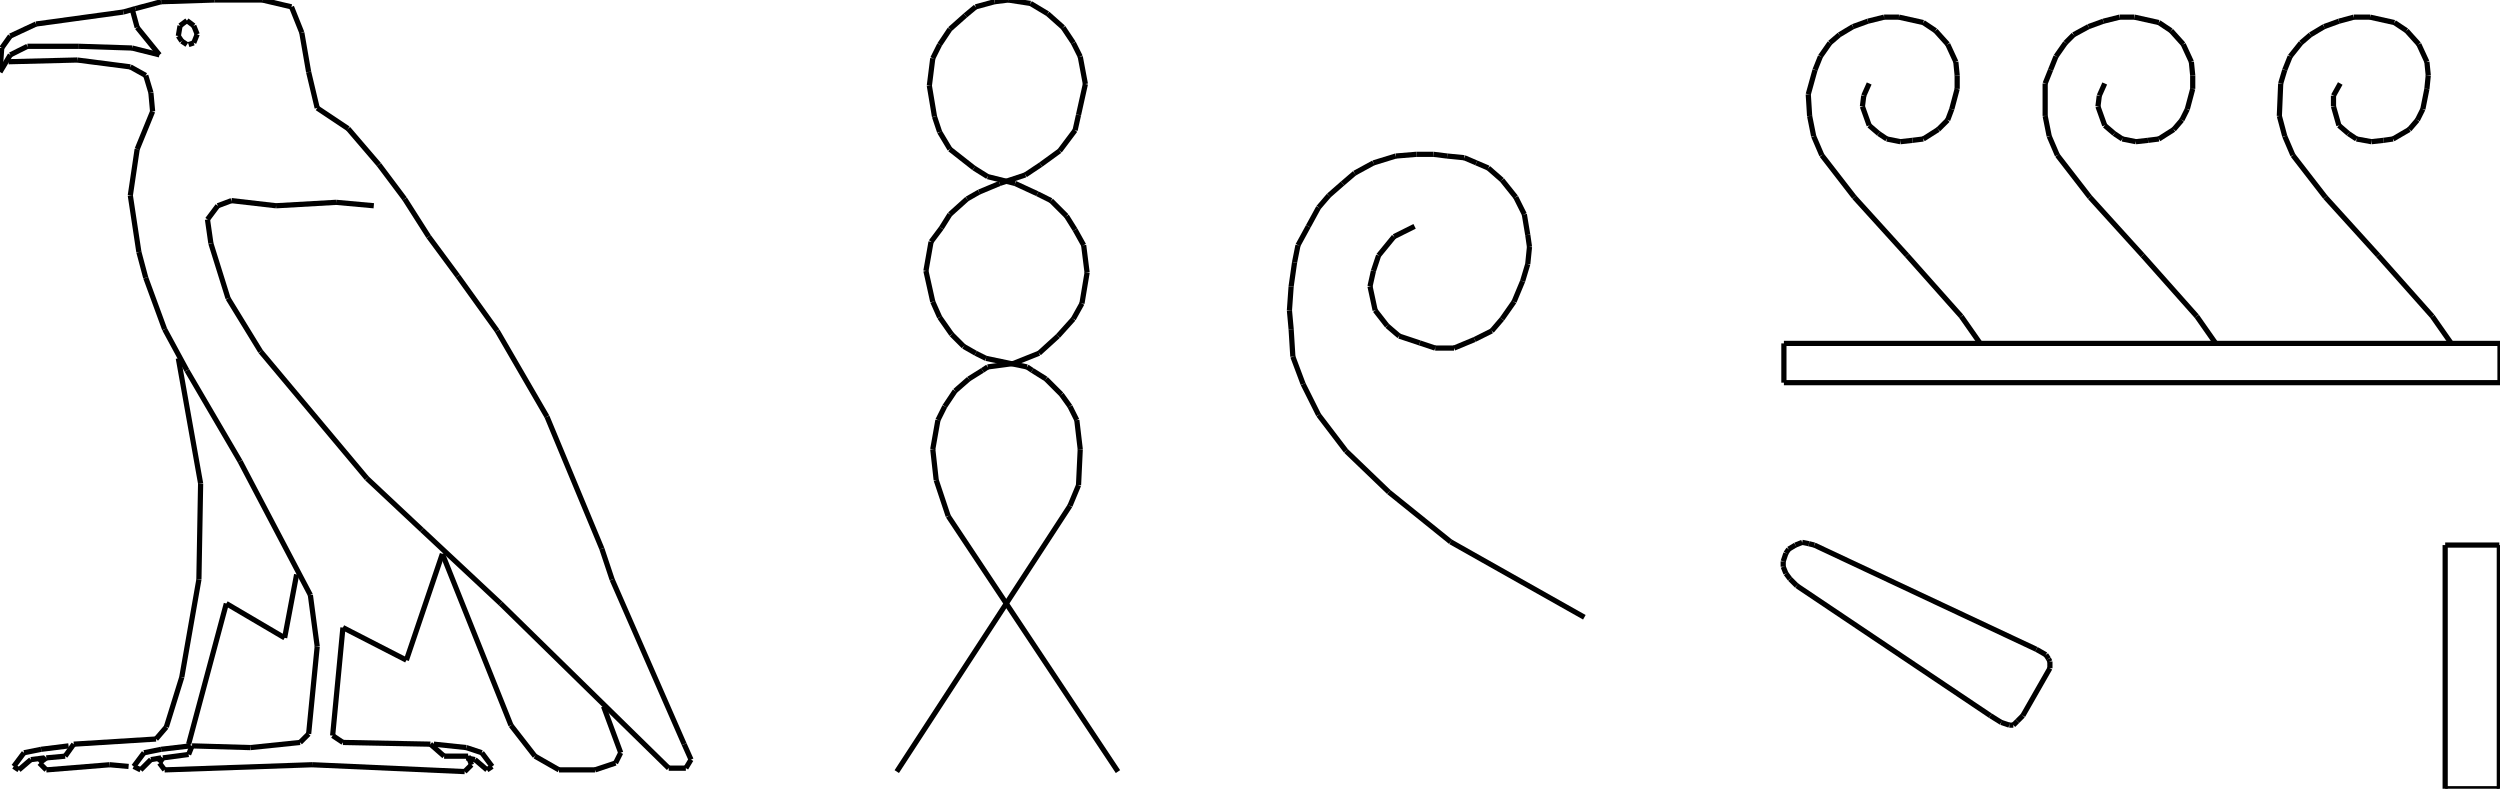 <?xml version="1.0" encoding="iso-8859-1"?>
<!-- Generator: Adobe Illustrator 16.0.1, SVG Export Plug-In . SVG Version: 6.00 Build 0)  -->
<!DOCTYPE svg PUBLIC "-//W3C//DTD SVG 1.1//EN" "http://www.w3.org/Graphics/SVG/1.1/DTD/svg11.dtd">
<svg version="1.1" id="Ebene_1" xmlns="http://www.w3.org/2000/svg" xmlns:xlink="http://www.w3.org/1999/xlink" x="0px" y="0px"
	 width="479.895px" height="151.405px" viewBox="0 0 479.895 151.405" style="enable-background:new 0 0 479.895 151.405;"
	 xml:space="preserve">
<g>
	<line style="fill:none;stroke:#000000;stroke-miterlimit:1;" x1="71.753" y1="39.497" x2="64.512" y2="38.839"/>
	<line style="fill:none;stroke:#000000;stroke-miterlimit:1;" x1="64.512" y1="38.839" x2="52.992" y2="39.497"/>
	<line style="fill:none;stroke:#000000;stroke-miterlimit:1;" x1="52.992" y1="39.497" x2="44.434" y2="38.51"/>
	<line style="fill:none;stroke:#000000;stroke-miterlimit:1;" x1="44.434" y1="38.51" x2="41.801" y2="39.497"/>
	<line style="fill:none;stroke:#000000;stroke-miterlimit:1;" x1="41.801" y1="39.497" x2="39.826" y2="42.13"/>
	<line style="fill:none;stroke:#000000;stroke-miterlimit:1;" x1="39.826" y1="42.13" x2="40.484" y2="46.738"/>
	<line style="fill:none;stroke:#000000;stroke-miterlimit:1;" x1="40.484" y1="46.738" x2="43.776" y2="57.271"/>
	<line style="fill:none;stroke:#000000;stroke-miterlimit:1;" x1="43.776" y1="57.271" x2="50.029" y2="67.474"/>
	<line style="fill:none;stroke:#000000;stroke-miterlimit:1;" x1="50.029" y1="67.474" x2="70.437" y2="91.831"/>
	<line style="fill:none;stroke:#000000;stroke-miterlimit:1;" x1="70.437" y1="91.831" x2="80.969" y2="101.705"/>
	<line style="fill:none;stroke:#000000;stroke-miterlimit:1;" x1="80.969" y1="101.705" x2="96.109" y2="115.858"/>
	<line style="fill:none;stroke:#000000;stroke-miterlimit:1;" x1="96.109" y1="115.858" x2="128.365" y2="147.456"/>
	<line style="fill:none;stroke:#000000;stroke-miterlimit:1;" x1="128.365" y1="147.456" x2="131.657" y2="147.456"/>
	<line style="fill:none;stroke:#000000;stroke-miterlimit:1;" x1="131.657" y1="147.456" x2="132.645" y2="145.811"/>
	<line style="fill:none;stroke:#000000;stroke-miterlimit:1;" x1="132.645" y1="145.811" x2="131.328" y2="142.848"/>
	<line style="fill:none;stroke:#000000;stroke-miterlimit:1;" x1="131.328" y1="142.848" x2="117.504" y2="111.25"/>
	<line style="fill:none;stroke:#000000;stroke-miterlimit:1;" x1="117.504" y1="111.25" x2="115.529" y2="105.326"/>
	<line style="fill:none;stroke:#000000;stroke-miterlimit:1;" x1="115.529" y1="105.326" x2="104.996" y2="79.981"/>
	<line style="fill:none;stroke:#000000;stroke-miterlimit:1;" x1="104.996" y1="79.981" x2="95.451" y2="63.524"/>
	<line style="fill:none;stroke:#000000;stroke-miterlimit:1;" x1="95.451" y1="63.524" x2="87.881" y2="52.992"/>
	<line style="fill:none;stroke:#000000;stroke-miterlimit:1;" x1="87.881" y1="52.992" x2="82.286" y2="45.422"/>
	<line style="fill:none;stroke:#000000;stroke-miterlimit:1;" x1="82.286" y1="45.422" x2="77.677" y2="38.181"/>
	<line style="fill:none;stroke:#000000;stroke-miterlimit:1;" x1="77.677" y1="38.181" x2="72.74" y2="31.598"/>
	<line style="fill:none;stroke:#000000;stroke-miterlimit:1;" x1="72.74" y1="31.598" x2="66.816" y2="24.686"/>
	<line style="fill:none;stroke:#000000;stroke-miterlimit:1;" x1="66.816" y1="24.686" x2="60.891" y2="20.736"/>
	<line style="fill:none;stroke:#000000;stroke-miterlimit:1;" x1="60.891" y1="20.736" x2="59.246" y2="13.824"/>
	<line style="fill:none;stroke:#000000;stroke-miterlimit:1;" x1="59.246" y1="13.824" x2="57.929" y2="6.254"/>
	<line style="fill:none;stroke:#000000;stroke-miterlimit:1;" x1="57.929" y1="6.254" x2="55.954" y2="1.316"/>
	<line style="fill:none;stroke:#000000;stroke-miterlimit:1;" x1="55.954" y1="1.316" x2="50.358" y2="0"/>
	<line style="fill:none;stroke:#000000;stroke-miterlimit:1;" x1="50.358" y1="0" x2="41.143" y2="0"/>
	<line style="fill:none;stroke:#000000;stroke-miterlimit:1;" x1="41.143" y1="0" x2="30.939" y2="0.329"/>
	<line style="fill:none;stroke:#000000;stroke-miterlimit:1;" x1="30.939" y1="0.329" x2="26.002" y2="1.646"/>
	<line style="fill:none;stroke:#000000;stroke-miterlimit:1;" x1="26.002" y1="1.646" x2="23.698" y2="2.304"/>
	<line style="fill:none;stroke:#000000;stroke-miterlimit:1;" x1="23.698" y1="2.304" x2="6.912" y2="4.608"/>
	<line style="fill:none;stroke:#000000;stroke-miterlimit:1;" x1="6.912" y1="4.608" x2="1.975" y2="6.912"/>
	<line style="fill:none;stroke:#000000;stroke-miterlimit:1;" x1="1.975" y1="6.912" x2="0.329" y2="9.216"/>
	<line style="fill:none;stroke:#000000;stroke-miterlimit:1;" x1="0.329" y1="9.216" x2="0" y2="13.824"/>
	<line style="fill:none;stroke:#000000;stroke-miterlimit:1;" x1="0" y1="13.824" x2="1.975" y2="10.533"/>
	<line style="fill:none;stroke:#000000;stroke-miterlimit:1;" x1="1.975" y1="10.533" x2="5.266" y2="8.887"/>
	<line style="fill:none;stroke:#000000;stroke-miterlimit:1;" x1="5.266" y1="8.887" x2="15.14" y2="8.887"/>
	<line style="fill:none;stroke:#000000;stroke-miterlimit:1;" x1="15.14" y1="8.887" x2="25.344" y2="9.216"/>
	<line style="fill:none;stroke:#000000;stroke-miterlimit:1;" x1="25.344" y1="9.216" x2="30.61" y2="10.533"/>
	<line style="fill:none;stroke:#000000;stroke-miterlimit:1;" x1="30.61" y1="10.533" x2="26.331" y2="5.266"/>
	<line style="fill:none;stroke:#000000;stroke-miterlimit:1;" x1="26.331" y1="5.266" x2="25.344" y2="1.646"/>
	<line style="fill:none;stroke:#000000;stroke-miterlimit:1;" x1="36.206" y1="8.558" x2="37.193" y2="8.229"/>
	<line style="fill:none;stroke:#000000;stroke-miterlimit:1;" x1="37.193" y1="8.229" x2="37.851" y2="6.583"/>
	<line style="fill:none;stroke:#000000;stroke-miterlimit:1;" x1="37.851" y1="6.583" x2="37.193" y2="4.937"/>
	<line style="fill:none;stroke:#000000;stroke-miterlimit:1;" x1="37.193" y1="4.937" x2="35.876" y2="3.95"/>
	<line style="fill:none;stroke:#000000;stroke-miterlimit:1;" x1="35.876" y1="3.95" x2="34.56" y2="4.937"/>
	<line style="fill:none;stroke:#000000;stroke-miterlimit:1;" x1="34.56" y1="4.937" x2="34.23" y2="6.912"/>
	<line style="fill:none;stroke:#000000;stroke-miterlimit:1;" x1="34.23" y1="6.912" x2="34.889" y2="7.899"/>
	<line style="fill:none;stroke:#000000;stroke-miterlimit:1;" x1="34.889" y1="7.899" x2="35.876" y2="8.558"/>
	<line style="fill:none;stroke:#000000;stroke-miterlimit:1;" x1="1.646" y1="11.849" x2="14.811" y2="11.52"/>
	<line style="fill:none;stroke:#000000;stroke-miterlimit:1;" x1="14.811" y1="11.52" x2="25.015" y2="12.836"/>
	<line style="fill:none;stroke:#000000;stroke-miterlimit:1;" x1="25.015" y1="12.836" x2="27.977" y2="14.482"/>
	<line style="fill:none;stroke:#000000;stroke-miterlimit:1;" x1="27.977" y1="14.482" x2="28.964" y2="17.773"/>
	<line style="fill:none;stroke:#000000;stroke-miterlimit:1;" x1="28.964" y1="17.773" x2="29.293" y2="21.394"/>
	<line style="fill:none;stroke:#000000;stroke-miterlimit:1;" x1="29.293" y1="21.394" x2="26.331" y2="28.635"/>
	<line style="fill:none;stroke:#000000;stroke-miterlimit:1;" x1="26.331" y1="28.635" x2="25.015" y2="37.522"/>
	<line style="fill:none;stroke:#000000;stroke-miterlimit:1;" x1="25.015" y1="37.522" x2="26.66" y2="48.384"/>
	<line style="fill:none;stroke:#000000;stroke-miterlimit:1;" x1="26.66" y1="48.384" x2="27.977" y2="53.321"/>
	<line style="fill:none;stroke:#000000;stroke-miterlimit:1;" x1="27.977" y1="53.321" x2="31.598" y2="63.195"/>
	<line style="fill:none;stroke:#000000;stroke-miterlimit:1;" x1="31.598" y1="63.195" x2="35.876" y2="71.095"/>
	<line style="fill:none;stroke:#000000;stroke-miterlimit:1;" x1="35.876" y1="71.095" x2="46.08" y2="88.539"/>
	<line style="fill:none;stroke:#000000;stroke-miterlimit:1;" x1="46.08" y1="88.539" x2="59.575" y2="114.213"/>
	<line style="fill:none;stroke:#000000;stroke-miterlimit:1;" x1="59.575" y1="114.213" x2="60.891" y2="124.087"/>
	<line style="fill:none;stroke:#000000;stroke-miterlimit:1;" x1="60.891" y1="124.087" x2="59.246" y2="140.873"/>
	<line style="fill:none;stroke:#000000;stroke-miterlimit:1;" x1="59.246" y1="140.873" x2="57.6" y2="142.519"/>
	<line style="fill:none;stroke:#000000;stroke-miterlimit:1;" x1="57.6" y1="142.519" x2="48.055" y2="143.506"/>
	<line style="fill:none;stroke:#000000;stroke-miterlimit:1;" x1="48.055" y1="143.506" x2="36.864" y2="143.177"/>
	<line style="fill:none;stroke:#000000;stroke-miterlimit:1;" x1="36.864" y1="143.177" x2="36.206" y2="144.823"/>
	<line style="fill:none;stroke:#000000;stroke-miterlimit:1;" x1="36.206" y1="144.823" x2="31.269" y2="145.481"/>
	<line style="fill:none;stroke:#000000;stroke-miterlimit:1;" x1="31.269" y1="145.481" x2="30.61" y2="146.469"/>
	<line style="fill:none;stroke:#000000;stroke-miterlimit:1;" x1="30.61" y1="146.469" x2="31.598" y2="147.785"/>
	<line style="fill:none;stroke:#000000;stroke-miterlimit:1;" x1="31.598" y1="147.785" x2="59.904" y2="146.798"/>
	<line style="fill:none;stroke:#000000;stroke-miterlimit:1;" x1="59.904" y1="146.798" x2="89.197" y2="148.114"/>
	<line style="fill:none;stroke:#000000;stroke-miterlimit:1;" x1="89.197" y1="148.114" x2="90.514" y2="146.798"/>
	<line style="fill:none;stroke:#000000;stroke-miterlimit:1;" x1="90.514" y1="146.798" x2="89.856" y2="145.152"/>
	<line style="fill:none;stroke:#000000;stroke-miterlimit:1;" x1="89.856" y1="145.152" x2="85.248" y2="145.152"/>
	<line style="fill:none;stroke:#000000;stroke-miterlimit:1;" x1="85.248" y1="145.152" x2="82.615" y2="142.848"/>
	<line style="fill:none;stroke:#000000;stroke-miterlimit:1;" x1="82.615" y1="142.848" x2="65.828" y2="142.519"/>
	<line style="fill:none;stroke:#000000;stroke-miterlimit:1;" x1="65.828" y1="142.519" x2="63.854" y2="141.202"/>
	<line style="fill:none;stroke:#000000;stroke-miterlimit:1;" x1="63.854" y1="141.202" x2="65.828" y2="120.466"/>
	<line style="fill:none;stroke:#000000;stroke-miterlimit:1;" x1="65.828" y1="120.466" x2="78.007" y2="126.72"/>
	<line style="fill:none;stroke:#000000;stroke-miterlimit:1;" x1="78.007" y1="126.72" x2="84.918" y2="106.313"/>
	<line style="fill:none;stroke:#000000;stroke-miterlimit:1;" x1="84.918" y1="106.313" x2="98.084" y2="139.228"/>
	<line style="fill:none;stroke:#000000;stroke-miterlimit:1;" x1="98.084" y1="139.228" x2="102.692" y2="145.152"/>
	<line style="fill:none;stroke:#000000;stroke-miterlimit:1;" x1="102.692" y1="145.152" x2="107.3" y2="147.785"/>
	<line style="fill:none;stroke:#000000;stroke-miterlimit:1;" x1="107.3" y1="147.785" x2="114.212" y2="147.785"/>
	<line style="fill:none;stroke:#000000;stroke-miterlimit:1;" x1="114.212" y1="147.785" x2="118.162" y2="146.469"/>
	<line style="fill:none;stroke:#000000;stroke-miterlimit:1;" x1="118.162" y1="146.469" x2="119.149" y2="144.494"/>
	<line style="fill:none;stroke:#000000;stroke-miterlimit:1;" x1="119.149" y1="144.494" x2="115.858" y2="135.606"/>
	<line style="fill:none;stroke:#000000;stroke-miterlimit:1;" x1="34.23" y1="68.791" x2="38.509" y2="92.818"/>
	<line style="fill:none;stroke:#000000;stroke-miterlimit:1;" x1="38.509" y1="92.818" x2="38.18" y2="111.25"/>
	<line style="fill:none;stroke:#000000;stroke-miterlimit:1;" x1="38.18" y1="111.25" x2="34.889" y2="130.012"/>
	<line style="fill:none;stroke:#000000;stroke-miterlimit:1;" x1="34.889" y1="130.012" x2="31.927" y2="139.557"/>
	<line style="fill:none;stroke:#000000;stroke-miterlimit:1;" x1="31.927" y1="139.557" x2="29.952" y2="141.86"/>
	<line style="fill:none;stroke:#000000;stroke-miterlimit:1;" x1="29.952" y1="141.86" x2="14.153" y2="142.848"/>
	<line style="fill:none;stroke:#000000;stroke-miterlimit:1;" x1="14.153" y1="142.848" x2="12.507" y2="145.152"/>
	<line style="fill:none;stroke:#000000;stroke-miterlimit:1;" x1="12.507" y1="145.152" x2="8.887" y2="145.481"/>
	<line style="fill:none;stroke:#000000;stroke-miterlimit:1;" x1="8.887" y1="145.481" x2="7.57" y2="146.469"/>
	<line style="fill:none;stroke:#000000;stroke-miterlimit:1;" x1="7.57" y1="146.469" x2="8.887" y2="147.785"/>
	<line style="fill:none;stroke:#000000;stroke-miterlimit:1;" x1="8.887" y1="147.785" x2="21.065" y2="146.798"/>
	<line style="fill:none;stroke:#000000;stroke-miterlimit:1;" x1="21.065" y1="146.798" x2="24.686" y2="147.127"/>
	<line style="fill:none;stroke:#000000;stroke-miterlimit:1;" x1="36.535" y1="143.177" x2="30.939" y2="143.835"/>
	<line style="fill:none;stroke:#000000;stroke-miterlimit:1;" x1="30.939" y1="143.835" x2="30.939" y2="143.835"/>
	<line style="fill:none;stroke:#000000;stroke-miterlimit:1;" x1="30.939" y1="143.835" x2="27.648" y2="144.494"/>
	<line style="fill:none;stroke:#000000;stroke-miterlimit:1;" x1="27.648" y1="144.494" x2="25.673" y2="147.127"/>
	<line style="fill:none;stroke:#000000;stroke-miterlimit:1;" x1="25.673" y1="147.127" x2="26.989" y2="147.785"/>
	<line style="fill:none;stroke:#000000;stroke-miterlimit:1;" x1="26.989" y1="147.785" x2="28.964" y2="145.811"/>
	<line style="fill:none;stroke:#000000;stroke-miterlimit:1;" x1="28.964" y1="145.811" x2="30.939" y2="145.481"/>
	<line style="fill:none;stroke:#000000;stroke-miterlimit:1;" x1="36.206" y1="142.848" x2="43.447" y2="115.858"/>
	<line style="fill:none;stroke:#000000;stroke-miterlimit:1;" x1="43.447" y1="115.858" x2="54.638" y2="122.441"/>
	<line style="fill:none;stroke:#000000;stroke-miterlimit:1;" x1="54.638" y1="122.441" x2="56.941" y2="110.263"/>
	<line style="fill:none;stroke:#000000;stroke-miterlimit:1;" x1="13.166" y1="143.177" x2="7.899" y2="143.835"/>
	<line style="fill:none;stroke:#000000;stroke-miterlimit:1;" x1="7.899" y1="143.835" x2="7.899" y2="143.835"/>
	<line style="fill:none;stroke:#000000;stroke-miterlimit:1;" x1="7.899" y1="143.835" x2="4.608" y2="144.494"/>
	<line style="fill:none;stroke:#000000;stroke-miterlimit:1;" x1="4.608" y1="144.494" x2="2.633" y2="147.127"/>
	<line style="fill:none;stroke:#000000;stroke-miterlimit:1;" x1="2.633" y1="147.127" x2="3.62" y2="147.785"/>
	<line style="fill:none;stroke:#000000;stroke-miterlimit:1;" x1="3.62" y1="147.785" x2="5.924" y2="145.811"/>
	<line style="fill:none;stroke:#000000;stroke-miterlimit:1;" x1="5.924" y1="145.811" x2="8.558" y2="145.481"/>
	<line style="fill:none;stroke:#000000;stroke-miterlimit:1;" x1="83.273" y1="142.848" x2="89.527" y2="143.506"/>
	<line style="fill:none;stroke:#000000;stroke-miterlimit:1;" x1="89.527" y1="143.506" x2="92.489" y2="144.494"/>
	<line style="fill:none;stroke:#000000;stroke-miterlimit:1;" x1="92.489" y1="144.494" x2="94.464" y2="147.127"/>
	<line style="fill:none;stroke:#000000;stroke-miterlimit:1;" x1="94.464" y1="147.127" x2="93.477" y2="147.785"/>
	<line style="fill:none;stroke:#000000;stroke-miterlimit:1;" x1="93.477" y1="147.785" x2="91.172" y2="145.811"/>
	<line style="fill:none;stroke:#000000;stroke-miterlimit:1;" x1="91.172" y1="145.811" x2="89.527" y2="145.481"/>
	<line style="fill:none;stroke:#000000;stroke-miterlimit:1;" x1="214.601" y1="148.114" x2="182.016" y2="99.072"/>
	<line style="fill:none;stroke:#000000;stroke-miterlimit:1;" x1="182.016" y1="99.072" x2="179.712" y2="92.16"/>
	<line style="fill:none;stroke:#000000;stroke-miterlimit:1;" x1="179.712" y1="92.16" x2="179.054" y2="86.235"/>
	<line style="fill:none;stroke:#000000;stroke-miterlimit:1;" x1="179.054" y1="86.235" x2="180.041" y2="80.64"/>
	<line style="fill:none;stroke:#000000;stroke-miterlimit:1;" x1="180.041" y1="80.64" x2="181.357" y2="78.007"/>
	<line style="fill:none;stroke:#000000;stroke-miterlimit:1;" x1="181.357" y1="78.007" x2="183.333" y2="75.044"/>
	<line style="fill:none;stroke:#000000;stroke-miterlimit:1;" x1="183.333" y1="75.044" x2="185.965" y2="72.741"/>
	<line style="fill:none;stroke:#000000;stroke-miterlimit:1;" x1="185.965" y1="72.741" x2="188.599" y2="71.095"/>
	<line style="fill:none;stroke:#000000;stroke-miterlimit:1;" x1="188.599" y1="71.095" x2="189.586" y2="70.437"/>
	<line style="fill:none;stroke:#000000;stroke-miterlimit:1;" x1="189.586" y1="70.437" x2="194.523" y2="69.778"/>
	<line style="fill:none;stroke:#000000;stroke-miterlimit:1;" x1="194.523" y1="69.778" x2="199.46" y2="67.803"/>
	<line style="fill:none;stroke:#000000;stroke-miterlimit:1;" x1="199.46" y1="67.803" x2="203.081" y2="64.512"/>
	<line style="fill:none;stroke:#000000;stroke-miterlimit:1;" x1="203.081" y1="64.512" x2="206.043" y2="61.221"/>
	<line style="fill:none;stroke:#000000;stroke-miterlimit:1;" x1="206.043" y1="61.221" x2="207.689" y2="58.258"/>
	<line style="fill:none;stroke:#000000;stroke-miterlimit:1;" x1="207.689" y1="58.258" x2="208.676" y2="52.333"/>
	<line style="fill:none;stroke:#000000;stroke-miterlimit:1;" x1="208.676" y1="52.333" x2="208.018" y2="47.067"/>
	<line style="fill:none;stroke:#000000;stroke-miterlimit:1;" x1="208.018" y1="47.067" x2="206.373" y2="44.105"/>
	<line style="fill:none;stroke:#000000;stroke-miterlimit:1;" x1="206.373" y1="44.105" x2="204.727" y2="41.472"/>
	<line style="fill:none;stroke:#000000;stroke-miterlimit:1;" x1="204.727" y1="41.472" x2="201.764" y2="38.51"/>
	<line style="fill:none;stroke:#000000;stroke-miterlimit:1;" x1="201.764" y1="38.51" x2="199.131" y2="37.193"/>
	<line style="fill:none;stroke:#000000;stroke-miterlimit:1;" x1="199.131" y1="37.193" x2="194.853" y2="35.218"/>
	<line style="fill:none;stroke:#000000;stroke-miterlimit:1;" x1="194.853" y1="35.218" x2="189.586" y2="33.902"/>
	<line style="fill:none;stroke:#000000;stroke-miterlimit:1;" x1="189.586" y1="33.902" x2="186.953" y2="32.256"/>
	<line style="fill:none;stroke:#000000;stroke-miterlimit:1;" x1="186.953" y1="32.256" x2="182.345" y2="28.635"/>
	<line style="fill:none;stroke:#000000;stroke-miterlimit:1;" x1="182.345" y1="28.635" x2="180.37" y2="25.344"/>
	<line style="fill:none;stroke:#000000;stroke-miterlimit:1;" x1="180.37" y1="25.344" x2="179.383" y2="22.382"/>
	<line style="fill:none;stroke:#000000;stroke-miterlimit:1;" x1="179.383" y1="22.382" x2="178.395" y2="16.457"/>
	<line style="fill:none;stroke:#000000;stroke-miterlimit:1;" x1="178.395" y1="16.457" x2="179.054" y2="11.191"/>
	<line style="fill:none;stroke:#000000;stroke-miterlimit:1;" x1="179.054" y1="11.191" x2="180.37" y2="8.558"/>
	<line style="fill:none;stroke:#000000;stroke-miterlimit:1;" x1="180.37" y1="8.558" x2="182.345" y2="5.595"/>
	<line style="fill:none;stroke:#000000;stroke-miterlimit:1;" x1="182.345" y1="5.595" x2="185.307" y2="2.962"/>
	<line style="fill:none;stroke:#000000;stroke-miterlimit:1;" x1="185.307" y1="2.962" x2="187.282" y2="1.316"/>
	<line style="fill:none;stroke:#000000;stroke-miterlimit:1;" x1="187.282" y1="1.316" x2="190.903" y2="0.329"/>
	<line style="fill:none;stroke:#000000;stroke-miterlimit:1;" x1="190.903" y1="0.329" x2="193.536" y2="0"/>
	<line style="fill:none;stroke:#000000;stroke-miterlimit:1;" x1="172.142" y1="148.114" x2="205.385" y2="97.097"/>
	<line style="fill:none;stroke:#000000;stroke-miterlimit:1;" x1="205.385" y1="97.097" x2="207.031" y2="93.147"/>
	<line style="fill:none;stroke:#000000;stroke-miterlimit:1;" x1="207.031" y1="93.147" x2="207.36" y2="86.235"/>
	<line style="fill:none;stroke:#000000;stroke-miterlimit:1;" x1="207.36" y1="86.235" x2="206.702" y2="80.64"/>
	<line style="fill:none;stroke:#000000;stroke-miterlimit:1;" x1="206.702" y1="80.64" x2="205.385" y2="78.007"/>
	<line style="fill:none;stroke:#000000;stroke-miterlimit:1;" x1="205.385" y1="78.007" x2="203.739" y2="75.703"/>
	<line style="fill:none;stroke:#000000;stroke-miterlimit:1;" x1="203.739" y1="75.703" x2="200.777" y2="72.741"/>
	<line style="fill:none;stroke:#000000;stroke-miterlimit:1;" x1="200.777" y1="72.741" x2="198.144" y2="71.095"/>
	<line style="fill:none;stroke:#000000;stroke-miterlimit:1;" x1="198.144" y1="71.095" x2="197.156" y2="70.437"/>
	<line style="fill:none;stroke:#000000;stroke-miterlimit:1;" x1="197.156" y1="70.437" x2="189.257" y2="68.791"/>
	<line style="fill:none;stroke:#000000;stroke-miterlimit:1;" x1="189.257" y1="68.791" x2="187.282" y2="67.803"/>
	<line style="fill:none;stroke:#000000;stroke-miterlimit:1;" x1="187.282" y1="67.803" x2="184.978" y2="66.487"/>
	<line style="fill:none;stroke:#000000;stroke-miterlimit:1;" x1="184.978" y1="66.487" x2="182.674" y2="64.183"/>
	<line style="fill:none;stroke:#000000;stroke-miterlimit:1;" x1="182.674" y1="64.183" x2="180.37" y2="60.892"/>
	<line style="fill:none;stroke:#000000;stroke-miterlimit:1;" x1="180.37" y1="60.892" x2="179.054" y2="57.929"/>
	<line style="fill:none;stroke:#000000;stroke-miterlimit:1;" x1="179.054" y1="57.929" x2="177.737" y2="52.004"/>
	<line style="fill:none;stroke:#000000;stroke-miterlimit:1;" x1="177.737" y1="52.004" x2="178.724" y2="46.409"/>
	<line style="fill:none;stroke:#000000;stroke-miterlimit:1;" x1="178.724" y1="46.409" x2="180.699" y2="43.776"/>
	<line style="fill:none;stroke:#000000;stroke-miterlimit:1;" x1="180.699" y1="43.776" x2="182.345" y2="41.143"/>
	<line style="fill:none;stroke:#000000;stroke-miterlimit:1;" x1="182.345" y1="41.143" x2="185.636" y2="38.181"/>
	<line style="fill:none;stroke:#000000;stroke-miterlimit:1;" x1="185.636" y1="38.181" x2="187.94" y2="36.864"/>
	<line style="fill:none;stroke:#000000;stroke-miterlimit:1;" x1="187.94" y1="36.864" x2="191.89" y2="35.218"/>
	<line style="fill:none;stroke:#000000;stroke-miterlimit:1;" x1="191.89" y1="35.218" x2="196.827" y2="33.573"/>
	<line style="fill:none;stroke:#000000;stroke-miterlimit:1;" x1="196.827" y1="33.573" x2="199.79" y2="31.598"/>
	<line style="fill:none;stroke:#000000;stroke-miterlimit:1;" x1="199.79" y1="31.598" x2="203.41" y2="28.964"/>
	<line style="fill:none;stroke:#000000;stroke-miterlimit:1;" x1="203.41" y1="28.964" x2="206.373" y2="25.015"/>
	<line style="fill:none;stroke:#000000;stroke-miterlimit:1;" x1="206.373" y1="25.015" x2="207.031" y2="22.053"/>
	<line style="fill:none;stroke:#000000;stroke-miterlimit:1;" x1="207.031" y1="22.053" x2="208.347" y2="16.128"/>
	<line style="fill:none;stroke:#000000;stroke-miterlimit:1;" x1="208.347" y1="16.128" x2="207.36" y2="10.862"/>
	<line style="fill:none;stroke:#000000;stroke-miterlimit:1;" x1="207.36" y1="10.862" x2="206.043" y2="8.229"/>
	<line style="fill:none;stroke:#000000;stroke-miterlimit:1;" x1="206.043" y1="8.229" x2="204.068" y2="5.266"/>
	<line style="fill:none;stroke:#000000;stroke-miterlimit:1;" x1="204.068" y1="5.266" x2="201.106" y2="2.633"/>
	<line style="fill:none;stroke:#000000;stroke-miterlimit:1;" x1="201.106" y1="2.633" x2="197.814" y2="0.658"/>
	<line style="fill:none;stroke:#000000;stroke-miterlimit:1;" x1="197.814" y1="0.658" x2="193.536" y2="0"/>
	<line style="fill:none;stroke:#000000;stroke-miterlimit:1;" x1="271.543" y1="43.447" x2="267.593" y2="45.422"/>
	<line style="fill:none;stroke:#000000;stroke-miterlimit:1;" x1="267.593" y1="45.422" x2="264.631" y2="49.042"/>
	<line style="fill:none;stroke:#000000;stroke-miterlimit:1;" x1="264.631" y1="49.042" x2="263.644" y2="52.004"/>
	<line style="fill:none;stroke:#000000;stroke-miterlimit:1;" x1="263.644" y1="52.004" x2="262.985" y2="54.967"/>
	<line style="fill:none;stroke:#000000;stroke-miterlimit:1;" x1="262.985" y1="54.967" x2="263.973" y2="59.575"/>
	<line style="fill:none;stroke:#000000;stroke-miterlimit:1;" x1="263.973" y1="59.575" x2="266.276" y2="62.537"/>
	<line style="fill:none;stroke:#000000;stroke-miterlimit:1;" x1="266.276" y1="62.537" x2="268.58" y2="64.512"/>
	<line style="fill:none;stroke:#000000;stroke-miterlimit:1;" x1="268.58" y1="64.512" x2="272.53" y2="65.829"/>
	<line style="fill:none;stroke:#000000;stroke-miterlimit:1;" x1="272.53" y1="65.829" x2="275.492" y2="66.816"/>
	<line style="fill:none;stroke:#000000;stroke-miterlimit:1;" x1="275.492" y1="66.816" x2="279.113" y2="66.816"/>
	<line style="fill:none;stroke:#000000;stroke-miterlimit:1;" x1="279.113" y1="66.816" x2="283.062" y2="65.17"/>
	<line style="fill:none;stroke:#000000;stroke-miterlimit:1;" x1="283.062" y1="65.17" x2="286.354" y2="63.524"/>
	<line style="fill:none;stroke:#000000;stroke-miterlimit:1;" x1="286.354" y1="63.524" x2="288.329" y2="61.221"/>
	<line style="fill:none;stroke:#000000;stroke-miterlimit:1;" x1="288.329" y1="61.221" x2="290.633" y2="57.929"/>
	<line style="fill:none;stroke:#000000;stroke-miterlimit:1;" x1="290.633" y1="57.929" x2="292.278" y2="53.979"/>
	<line style="fill:none;stroke:#000000;stroke-miterlimit:1;" x1="292.278" y1="53.979" x2="293.266" y2="50.688"/>
	<line style="fill:none;stroke:#000000;stroke-miterlimit:1;" x1="293.266" y1="50.688" x2="293.596" y2="47.396"/>
	<line style="fill:none;stroke:#000000;stroke-miterlimit:1;" x1="293.596" y1="47.396" x2="293.266" y2="45.093"/>
	<line style="fill:none;stroke:#000000;stroke-miterlimit:1;" x1="293.266" y1="45.093" x2="292.607" y2="41.143"/>
	<line style="fill:none;stroke:#000000;stroke-miterlimit:1;" x1="292.607" y1="41.143" x2="290.962" y2="37.852"/>
	<line style="fill:none;stroke:#000000;stroke-miterlimit:1;" x1="290.962" y1="37.852" x2="288.329" y2="34.56"/>
	<line style="fill:none;stroke:#000000;stroke-miterlimit:1;" x1="288.329" y1="34.56" x2="285.695" y2="32.256"/>
	<line style="fill:none;stroke:#000000;stroke-miterlimit:1;" x1="285.695" y1="32.256" x2="283.392" y2="31.269"/>
	<line style="fill:none;stroke:#000000;stroke-miterlimit:1;" x1="283.392" y1="31.269" x2="281.088" y2="30.281"/>
	<line style="fill:none;stroke:#000000;stroke-miterlimit:1;" x1="281.088" y1="30.281" x2="277.796" y2="29.952"/>
	<line style="fill:none;stroke:#000000;stroke-miterlimit:1;" x1="277.796" y1="29.952" x2="275.163" y2="29.623"/>
	<line style="fill:none;stroke:#000000;stroke-miterlimit:1;" x1="275.163" y1="29.623" x2="271.872" y2="29.623"/>
	<line style="fill:none;stroke:#000000;stroke-miterlimit:1;" x1="271.872" y1="29.623" x2="267.922" y2="29.952"/>
	<line style="fill:none;stroke:#000000;stroke-miterlimit:1;" x1="267.922" y1="29.952" x2="263.644" y2="31.269"/>
	<line style="fill:none;stroke:#000000;stroke-miterlimit:1;" x1="263.644" y1="31.269" x2="260.022" y2="33.243"/>
	<line style="fill:none;stroke:#000000;stroke-miterlimit:1;" x1="260.022" y1="33.243" x2="257.719" y2="35.218"/>
	<line style="fill:none;stroke:#000000;stroke-miterlimit:1;" x1="257.719" y1="35.218" x2="255.086" y2="37.522"/>
	<line style="fill:none;stroke:#000000;stroke-miterlimit:1;" x1="255.086" y1="37.522" x2="253.11" y2="39.826"/>
	<line style="fill:none;stroke:#000000;stroke-miterlimit:1;" x1="253.11" y1="39.826" x2="251.136" y2="43.447"/>
	<line style="fill:none;stroke:#000000;stroke-miterlimit:1;" x1="251.136" y1="43.447" x2="249.161" y2="47.067"/>
	<line style="fill:none;stroke:#000000;stroke-miterlimit:1;" x1="249.161" y1="47.067" x2="248.503" y2="50.359"/>
	<line style="fill:none;stroke:#000000;stroke-miterlimit:1;" x1="248.503" y1="50.359" x2="247.845" y2="54.967"/>
	<line style="fill:none;stroke:#000000;stroke-miterlimit:1;" x1="247.845" y1="54.967" x2="247.516" y2="59.575"/>
	<line style="fill:none;stroke:#000000;stroke-miterlimit:1;" x1="247.516" y1="59.575" x2="247.845" y2="63.195"/>
	<line style="fill:none;stroke:#000000;stroke-miterlimit:1;" x1="247.845" y1="63.195" x2="248.174" y2="68.462"/>
	<line style="fill:none;stroke:#000000;stroke-miterlimit:1;" x1="248.174" y1="68.462" x2="250.148" y2="73.728"/>
	<line style="fill:none;stroke:#000000;stroke-miterlimit:1;" x1="250.148" y1="73.728" x2="253.11" y2="79.652"/>
	<line style="fill:none;stroke:#000000;stroke-miterlimit:1;" x1="253.11" y1="79.652" x2="258.377" y2="86.564"/>
	<line style="fill:none;stroke:#000000;stroke-miterlimit:1;" x1="258.377" y1="86.564" x2="266.605" y2="94.464"/>
	<line style="fill:none;stroke:#000000;stroke-miterlimit:1;" x1="266.605" y1="94.464" x2="278.455" y2="104.009"/>
	<line style="fill:none;stroke:#000000;stroke-miterlimit:1;" x1="278.455" y1="104.009" x2="304.128" y2="118.491"/>
	<line style="fill:none;stroke:#000000;stroke-miterlimit:1;" x1="479.895" y1="65.915" x2="342.434" y2="65.915"/>
	<line style="fill:none;stroke:#000000;stroke-miterlimit:1;" x1="342.434" y1="65.915" x2="342.434" y2="73.451"/>
	<line style="fill:none;stroke:#000000;stroke-miterlimit:1;" x1="342.434" y1="73.451" x2="479.895" y2="73.451"/>
	<line style="fill:none;stroke:#000000;stroke-miterlimit:1;" x1="479.895" y1="73.451" x2="479.895" y2="65.915"/>
	<line style="fill:none;stroke:#000000;stroke-miterlimit:1;" x1="358.805" y1="16.024" x2="357.765" y2="18.363"/>
	<line style="fill:none;stroke:#000000;stroke-miterlimit:1;" x1="357.765" y1="18.363" x2="357.505" y2="20.441"/>
	<line style="fill:none;stroke:#000000;stroke-miterlimit:1;" x1="357.505" y1="20.441" x2="358.805" y2="24.079"/>
	<line style="fill:none;stroke:#000000;stroke-miterlimit:1;" x1="358.805" y1="24.079" x2="360.623" y2="25.639"/>
	<line style="fill:none;stroke:#000000;stroke-miterlimit:1;" x1="360.623" y1="25.639" x2="362.183" y2="26.678"/>
	<line style="fill:none;stroke:#000000;stroke-miterlimit:1;" x1="362.183" y1="26.678" x2="364.781" y2="27.198"/>
	<line style="fill:none;stroke:#000000;stroke-miterlimit:1;" x1="364.781" y1="27.198" x2="367.12" y2="26.938"/>
	<line style="fill:none;stroke:#000000;stroke-miterlimit:1;" x1="367.12" y1="26.938" x2="369.198" y2="26.678"/>
	<line style="fill:none;stroke:#000000;stroke-miterlimit:1;" x1="369.198" y1="26.678" x2="372.057" y2="24.859"/>
	<line style="fill:none;stroke:#000000;stroke-miterlimit:1;" x1="372.057" y1="24.859" x2="373.876" y2="23.04"/>
	<line style="fill:none;stroke:#000000;stroke-miterlimit:1;" x1="373.876" y1="23.04" x2="374.655" y2="20.961"/>
	<line style="fill:none;stroke:#000000;stroke-miterlimit:1;" x1="374.655" y1="20.961" x2="375.694" y2="17.063"/>
	<line style="fill:none;stroke:#000000;stroke-miterlimit:1;" x1="375.694" y1="17.063" x2="375.694" y2="14.465"/>
	<line style="fill:none;stroke:#000000;stroke-miterlimit:1;" x1="375.694" y1="14.465" x2="375.435" y2="11.866"/>
	<line style="fill:none;stroke:#000000;stroke-miterlimit:1;" x1="375.435" y1="11.866" x2="373.876" y2="8.488"/>
	<line style="fill:none;stroke:#000000;stroke-miterlimit:1;" x1="373.876" y1="8.488" x2="371.537" y2="5.89"/>
	<line style="fill:none;stroke:#000000;stroke-miterlimit:1;" x1="371.537" y1="5.89" x2="369.198" y2="4.331"/>
	<line style="fill:none;stroke:#000000;stroke-miterlimit:1;" x1="369.198" y1="4.331" x2="364.521" y2="3.292"/>
	<line style="fill:none;stroke:#000000;stroke-miterlimit:1;" x1="364.521" y1="3.292" x2="361.663" y2="3.292"/>
	<line style="fill:none;stroke:#000000;stroke-miterlimit:1;" x1="361.663" y1="3.292" x2="358.545" y2="4.071"/>
	<line style="fill:none;stroke:#000000;stroke-miterlimit:1;" x1="358.545" y1="4.071" x2="355.687" y2="5.11"/>
	<line style="fill:none;stroke:#000000;stroke-miterlimit:1;" x1="355.687" y1="5.11" x2="353.088" y2="6.669"/>
	<line style="fill:none;stroke:#000000;stroke-miterlimit:1;" x1="353.088" y1="6.669" x2="351.269" y2="8.229"/>
	<line style="fill:none;stroke:#000000;stroke-miterlimit:1;" x1="351.269" y1="8.229" x2="349.45" y2="10.827"/>
	<line style="fill:none;stroke:#000000;stroke-miterlimit:1;" x1="349.45" y1="10.827" x2="348.41" y2="13.426"/>
	<line style="fill:none;stroke:#000000;stroke-miterlimit:1;" x1="348.41" y1="13.426" x2="347.111" y2="18.103"/>
	<line style="fill:none;stroke:#000000;stroke-miterlimit:1;" x1="347.111" y1="18.103" x2="347.371" y2="22.26"/>
	<line style="fill:none;stroke:#000000;stroke-miterlimit:1;" x1="347.371" y1="22.26" x2="348.15" y2="26.158"/>
	<line style="fill:none;stroke:#000000;stroke-miterlimit:1;" x1="348.15" y1="26.158" x2="349.71" y2="29.796"/>
	<line style="fill:none;stroke:#000000;stroke-miterlimit:1;" x1="349.71" y1="29.796" x2="355.946" y2="37.852"/>
	<line style="fill:none;stroke:#000000;stroke-miterlimit:1;" x1="355.946" y1="37.852" x2="366.08" y2="49.025"/>
	<line style="fill:none;stroke:#000000;stroke-miterlimit:1;" x1="366.08" y1="49.025" x2="376.475" y2="60.718"/>
	<line style="fill:none;stroke:#000000;stroke-miterlimit:1;" x1="376.475" y1="60.718" x2="380.112" y2="65.915"/>
	<line style="fill:none;stroke:#000000;stroke-miterlimit:1;" x1="449.232" y1="16.024" x2="447.933" y2="18.363"/>
	<line style="fill:none;stroke:#000000;stroke-miterlimit:1;" x1="447.933" y1="18.363" x2="447.933" y2="20.441"/>
	<line style="fill:none;stroke:#000000;stroke-miterlimit:1;" x1="447.933" y1="20.441" x2="448.973" y2="24.079"/>
	<line style="fill:none;stroke:#000000;stroke-miterlimit:1;" x1="448.973" y1="24.079" x2="450.791" y2="25.639"/>
	<line style="fill:none;stroke:#000000;stroke-miterlimit:1;" x1="450.791" y1="25.639" x2="452.351" y2="26.678"/>
	<line style="fill:none;stroke:#000000;stroke-miterlimit:1;" x1="452.351" y1="26.678" x2="455.209" y2="27.198"/>
	<line style="fill:none;stroke:#000000;stroke-miterlimit:1;" x1="455.209" y1="27.198" x2="457.547" y2="26.938"/>
	<line style="fill:none;stroke:#000000;stroke-miterlimit:1;" x1="457.547" y1="26.938" x2="459.366" y2="26.678"/>
	<line style="fill:none;stroke:#000000;stroke-miterlimit:1;" x1="459.366" y1="26.678" x2="462.484" y2="24.859"/>
	<line style="fill:none;stroke:#000000;stroke-miterlimit:1;" x1="462.484" y1="24.859" x2="464.044" y2="23.04"/>
	<line style="fill:none;stroke:#000000;stroke-miterlimit:1;" x1="464.044" y1="23.04" x2="465.083" y2="20.961"/>
	<line style="fill:none;stroke:#000000;stroke-miterlimit:1;" x1="465.083" y1="20.961" x2="465.862" y2="17.063"/>
	<line style="fill:none;stroke:#000000;stroke-miterlimit:1;" x1="465.862" y1="17.063" x2="466.122" y2="14.465"/>
	<line style="fill:none;stroke:#000000;stroke-miterlimit:1;" x1="466.122" y1="14.465" x2="465.862" y2="11.866"/>
	<line style="fill:none;stroke:#000000;stroke-miterlimit:1;" x1="465.862" y1="11.866" x2="464.304" y2="8.488"/>
	<line style="fill:none;stroke:#000000;stroke-miterlimit:1;" x1="464.304" y1="8.488" x2="461.965" y2="5.89"/>
	<line style="fill:none;stroke:#000000;stroke-miterlimit:1;" x1="461.965" y1="5.89" x2="459.626" y2="4.331"/>
	<line style="fill:none;stroke:#000000;stroke-miterlimit:1;" x1="459.626" y1="4.331" x2="454.949" y2="3.292"/>
	<line style="fill:none;stroke:#000000;stroke-miterlimit:1;" x1="454.949" y1="3.292" x2="451.831" y2="3.292"/>
	<line style="fill:none;stroke:#000000;stroke-miterlimit:1;" x1="451.831" y1="3.292" x2="448.973" y2="4.071"/>
	<line style="fill:none;stroke:#000000;stroke-miterlimit:1;" x1="448.973" y1="4.071" x2="446.114" y2="5.11"/>
	<line style="fill:none;stroke:#000000;stroke-miterlimit:1;" x1="446.114" y1="5.11" x2="443.516" y2="6.669"/>
	<line style="fill:none;stroke:#000000;stroke-miterlimit:1;" x1="443.516" y1="6.669" x2="441.696" y2="8.229"/>
	<line style="fill:none;stroke:#000000;stroke-miterlimit:1;" x1="441.696" y1="8.229" x2="439.618" y2="10.827"/>
	<line style="fill:none;stroke:#000000;stroke-miterlimit:1;" x1="439.618" y1="10.827" x2="438.578" y2="13.426"/>
	<line style="fill:none;stroke:#000000;stroke-miterlimit:1;" x1="438.578" y1="13.426" x2="437.799" y2="16.024"/>
	<line style="fill:none;stroke:#000000;stroke-miterlimit:1;" x1="437.799" y1="16.024" x2="437.539" y2="22.26"/>
	<line style="fill:none;stroke:#000000;stroke-miterlimit:1;" x1="437.539" y1="22.26" x2="438.578" y2="26.158"/>
	<line style="fill:none;stroke:#000000;stroke-miterlimit:1;" x1="438.578" y1="26.158" x2="440.138" y2="29.796"/>
	<line style="fill:none;stroke:#000000;stroke-miterlimit:1;" x1="440.138" y1="29.796" x2="446.374" y2="37.852"/>
	<line style="fill:none;stroke:#000000;stroke-miterlimit:1;" x1="446.374" y1="37.852" x2="456.508" y2="49.025"/>
	<line style="fill:none;stroke:#000000;stroke-miterlimit:1;" x1="456.508" y1="49.025" x2="466.902" y2="60.718"/>
	<line style="fill:none;stroke:#000000;stroke-miterlimit:1;" x1="466.902" y1="60.718" x2="470.54" y2="65.915"/>
	<line style="fill:none;stroke:#000000;stroke-miterlimit:1;" x1="404.019" y1="16.024" x2="402.979" y2="18.363"/>
	<line style="fill:none;stroke:#000000;stroke-miterlimit:1;" x1="402.979" y1="18.363" x2="402.719" y2="20.441"/>
	<line style="fill:none;stroke:#000000;stroke-miterlimit:1;" x1="402.719" y1="20.441" x2="404.019" y2="24.079"/>
	<line style="fill:none;stroke:#000000;stroke-miterlimit:1;" x1="404.019" y1="24.079" x2="405.837" y2="25.639"/>
	<line style="fill:none;stroke:#000000;stroke-miterlimit:1;" x1="405.837" y1="25.639" x2="407.396" y2="26.678"/>
	<line style="fill:none;stroke:#000000;stroke-miterlimit:1;" x1="407.396" y1="26.678" x2="409.995" y2="27.198"/>
	<line style="fill:none;stroke:#000000;stroke-miterlimit:1;" x1="409.995" y1="27.198" x2="412.334" y2="26.938"/>
	<line style="fill:none;stroke:#000000;stroke-miterlimit:1;" x1="412.334" y1="26.938" x2="414.412" y2="26.678"/>
	<line style="fill:none;stroke:#000000;stroke-miterlimit:1;" x1="414.412" y1="26.678" x2="417.271" y2="24.859"/>
	<line style="fill:none;stroke:#000000;stroke-miterlimit:1;" x1="417.271" y1="24.859" x2="418.83" y2="23.04"/>
	<line style="fill:none;stroke:#000000;stroke-miterlimit:1;" x1="418.83" y1="23.04" x2="419.869" y2="20.961"/>
	<line style="fill:none;stroke:#000000;stroke-miterlimit:1;" x1="419.869" y1="20.961" x2="420.908" y2="17.063"/>
	<line style="fill:none;stroke:#000000;stroke-miterlimit:1;" x1="420.908" y1="17.063" x2="420.908" y2="14.465"/>
	<line style="fill:none;stroke:#000000;stroke-miterlimit:1;" x1="420.908" y1="14.465" x2="420.648" y2="11.866"/>
	<line style="fill:none;stroke:#000000;stroke-miterlimit:1;" x1="420.648" y1="11.866" x2="419.09" y2="8.488"/>
	<line style="fill:none;stroke:#000000;stroke-miterlimit:1;" x1="419.09" y1="8.488" x2="416.751" y2="5.89"/>
	<line style="fill:none;stroke:#000000;stroke-miterlimit:1;" x1="416.751" y1="5.89" x2="414.412" y2="4.331"/>
	<line style="fill:none;stroke:#000000;stroke-miterlimit:1;" x1="414.412" y1="4.331" x2="409.735" y2="3.292"/>
	<line style="fill:none;stroke:#000000;stroke-miterlimit:1;" x1="409.735" y1="3.292" x2="406.877" y2="3.292"/>
	<line style="fill:none;stroke:#000000;stroke-miterlimit:1;" x1="406.877" y1="3.292" x2="403.759" y2="4.071"/>
	<line style="fill:none;stroke:#000000;stroke-miterlimit:1;" x1="403.759" y1="4.071" x2="400.9" y2="5.11"/>
	<line style="fill:none;stroke:#000000;stroke-miterlimit:1;" x1="400.9" y1="5.11" x2="398.042" y2="6.669"/>
	<line style="fill:none;stroke:#000000;stroke-miterlimit:1;" x1="398.042" y1="6.669" x2="396.482" y2="8.229"/>
	<line style="fill:none;stroke:#000000;stroke-miterlimit:1;" x1="396.482" y1="8.229" x2="394.664" y2="10.827"/>
	<line style="fill:none;stroke:#000000;stroke-miterlimit:1;" x1="394.664" y1="10.827" x2="393.624" y2="13.426"/>
	<line style="fill:none;stroke:#000000;stroke-miterlimit:1;" x1="393.624" y1="13.426" x2="392.585" y2="16.024"/>
	<line style="fill:none;stroke:#000000;stroke-miterlimit:1;" x1="392.585" y1="16.024" x2="392.585" y2="22.26"/>
	<line style="fill:none;stroke:#000000;stroke-miterlimit:1;" x1="392.585" y1="22.26" x2="393.364" y2="26.158"/>
	<line style="fill:none;stroke:#000000;stroke-miterlimit:1;" x1="393.364" y1="26.158" x2="394.924" y2="29.796"/>
	<line style="fill:none;stroke:#000000;stroke-miterlimit:1;" x1="394.924" y1="29.796" x2="401.16" y2="37.852"/>
	<line style="fill:none;stroke:#000000;stroke-miterlimit:1;" x1="401.16" y1="37.852" x2="411.294" y2="49.025"/>
	<line style="fill:none;stroke:#000000;stroke-miterlimit:1;" x1="411.294" y1="49.025" x2="421.688" y2="60.718"/>
	<line style="fill:none;stroke:#000000;stroke-miterlimit:1;" x1="421.688" y1="60.718" x2="425.326" y2="65.915"/>
	<line style="fill:none;stroke:#000000;stroke-miterlimit:1;" x1="382.061" y1="137.374" x2="384.14" y2="138.673"/>
	<line style="fill:none;stroke:#000000;stroke-miterlimit:1;" x1="384.14" y1="138.673" x2="385.699" y2="139.192"/>
	<line style="fill:none;stroke:#000000;stroke-miterlimit:1;" x1="385.699" y1="139.192" x2="386.479" y2="139.192"/>
	<line style="fill:none;stroke:#000000;stroke-miterlimit:1;" x1="386.479" y1="139.192" x2="387.258" y2="138.413"/>
	<line style="fill:none;stroke:#000000;stroke-miterlimit:1;" x1="387.258" y1="138.413" x2="388.298" y2="137.374"/>
	<line style="fill:none;stroke:#000000;stroke-miterlimit:1;" x1="388.298" y1="137.374" x2="393.494" y2="128.279"/>
	<line style="fill:none;stroke:#000000;stroke-miterlimit:1;" x1="393.494" y1="128.279" x2="393.494" y2="126.979"/>
	<line style="fill:none;stroke:#000000;stroke-miterlimit:1;" x1="393.494" y1="126.979" x2="393.234" y2="126.46"/>
	<line style="fill:none;stroke:#000000;stroke-miterlimit:1;" x1="393.234" y1="126.46" x2="392.715" y2="125.681"/>
	<line style="fill:none;stroke:#000000;stroke-miterlimit:1;" x1="392.715" y1="125.681" x2="390.896" y2="124.642"/>
	<line style="fill:none;stroke:#000000;stroke-miterlimit:1;" x1="390.896" y1="124.642" x2="348.28" y2="104.633"/>
	<line style="fill:none;stroke:#000000;stroke-miterlimit:1;" x1="348.28" y1="104.633" x2="347.241" y2="104.373"/>
	<line style="fill:none;stroke:#000000;stroke-miterlimit:1;" x1="347.241" y1="104.373" x2="345.942" y2="104.113"/>
	<line style="fill:none;stroke:#000000;stroke-miterlimit:1;" x1="345.942" y1="104.113" x2="344.643" y2="104.633"/>
	<line style="fill:none;stroke:#000000;stroke-miterlimit:1;" x1="344.643" y1="104.633" x2="343.344" y2="105.412"/>
	<line style="fill:none;stroke:#000000;stroke-miterlimit:1;" x1="343.344" y1="105.412" x2="342.824" y2="106.191"/>
	<line style="fill:none;stroke:#000000;stroke-miterlimit:1;" x1="342.824" y1="106.191" x2="342.304" y2="107.751"/>
	<line style="fill:none;stroke:#000000;stroke-miterlimit:1;" x1="342.304" y1="107.751" x2="342.304" y2="108.79"/>
	<line style="fill:none;stroke:#000000;stroke-miterlimit:1;" x1="342.304" y1="108.79" x2="342.824" y2="110.09"/>
	<line style="fill:none;stroke:#000000;stroke-miterlimit:1;" x1="342.824" y1="110.09" x2="343.604" y2="111.129"/>
	<line style="fill:none;stroke:#000000;stroke-miterlimit:1;" x1="343.604" y1="111.129" x2="344.902" y2="112.429"/>
	<line style="fill:none;stroke:#000000;stroke-miterlimit:1;" x1="344.902" y1="112.429" x2="382.061" y2="137.374"/>
	<line style="fill:none;stroke:#000000;stroke-miterlimit:1;" x1="469.37" y1="104.633" x2="469.37" y2="151.405"/>
	<line style="fill:none;stroke:#000000;stroke-miterlimit:1;" x1="469.37" y1="151.405" x2="479.765" y2="151.405"/>
	<line style="fill:none;stroke:#000000;stroke-miterlimit:1;" x1="479.765" y1="151.405" x2="479.765" y2="104.633"/>
	<line style="fill:none;stroke:#000000;stroke-miterlimit:1;" x1="479.765" y1="104.633" x2="469.37" y2="104.633"/>
</g>
</svg>
